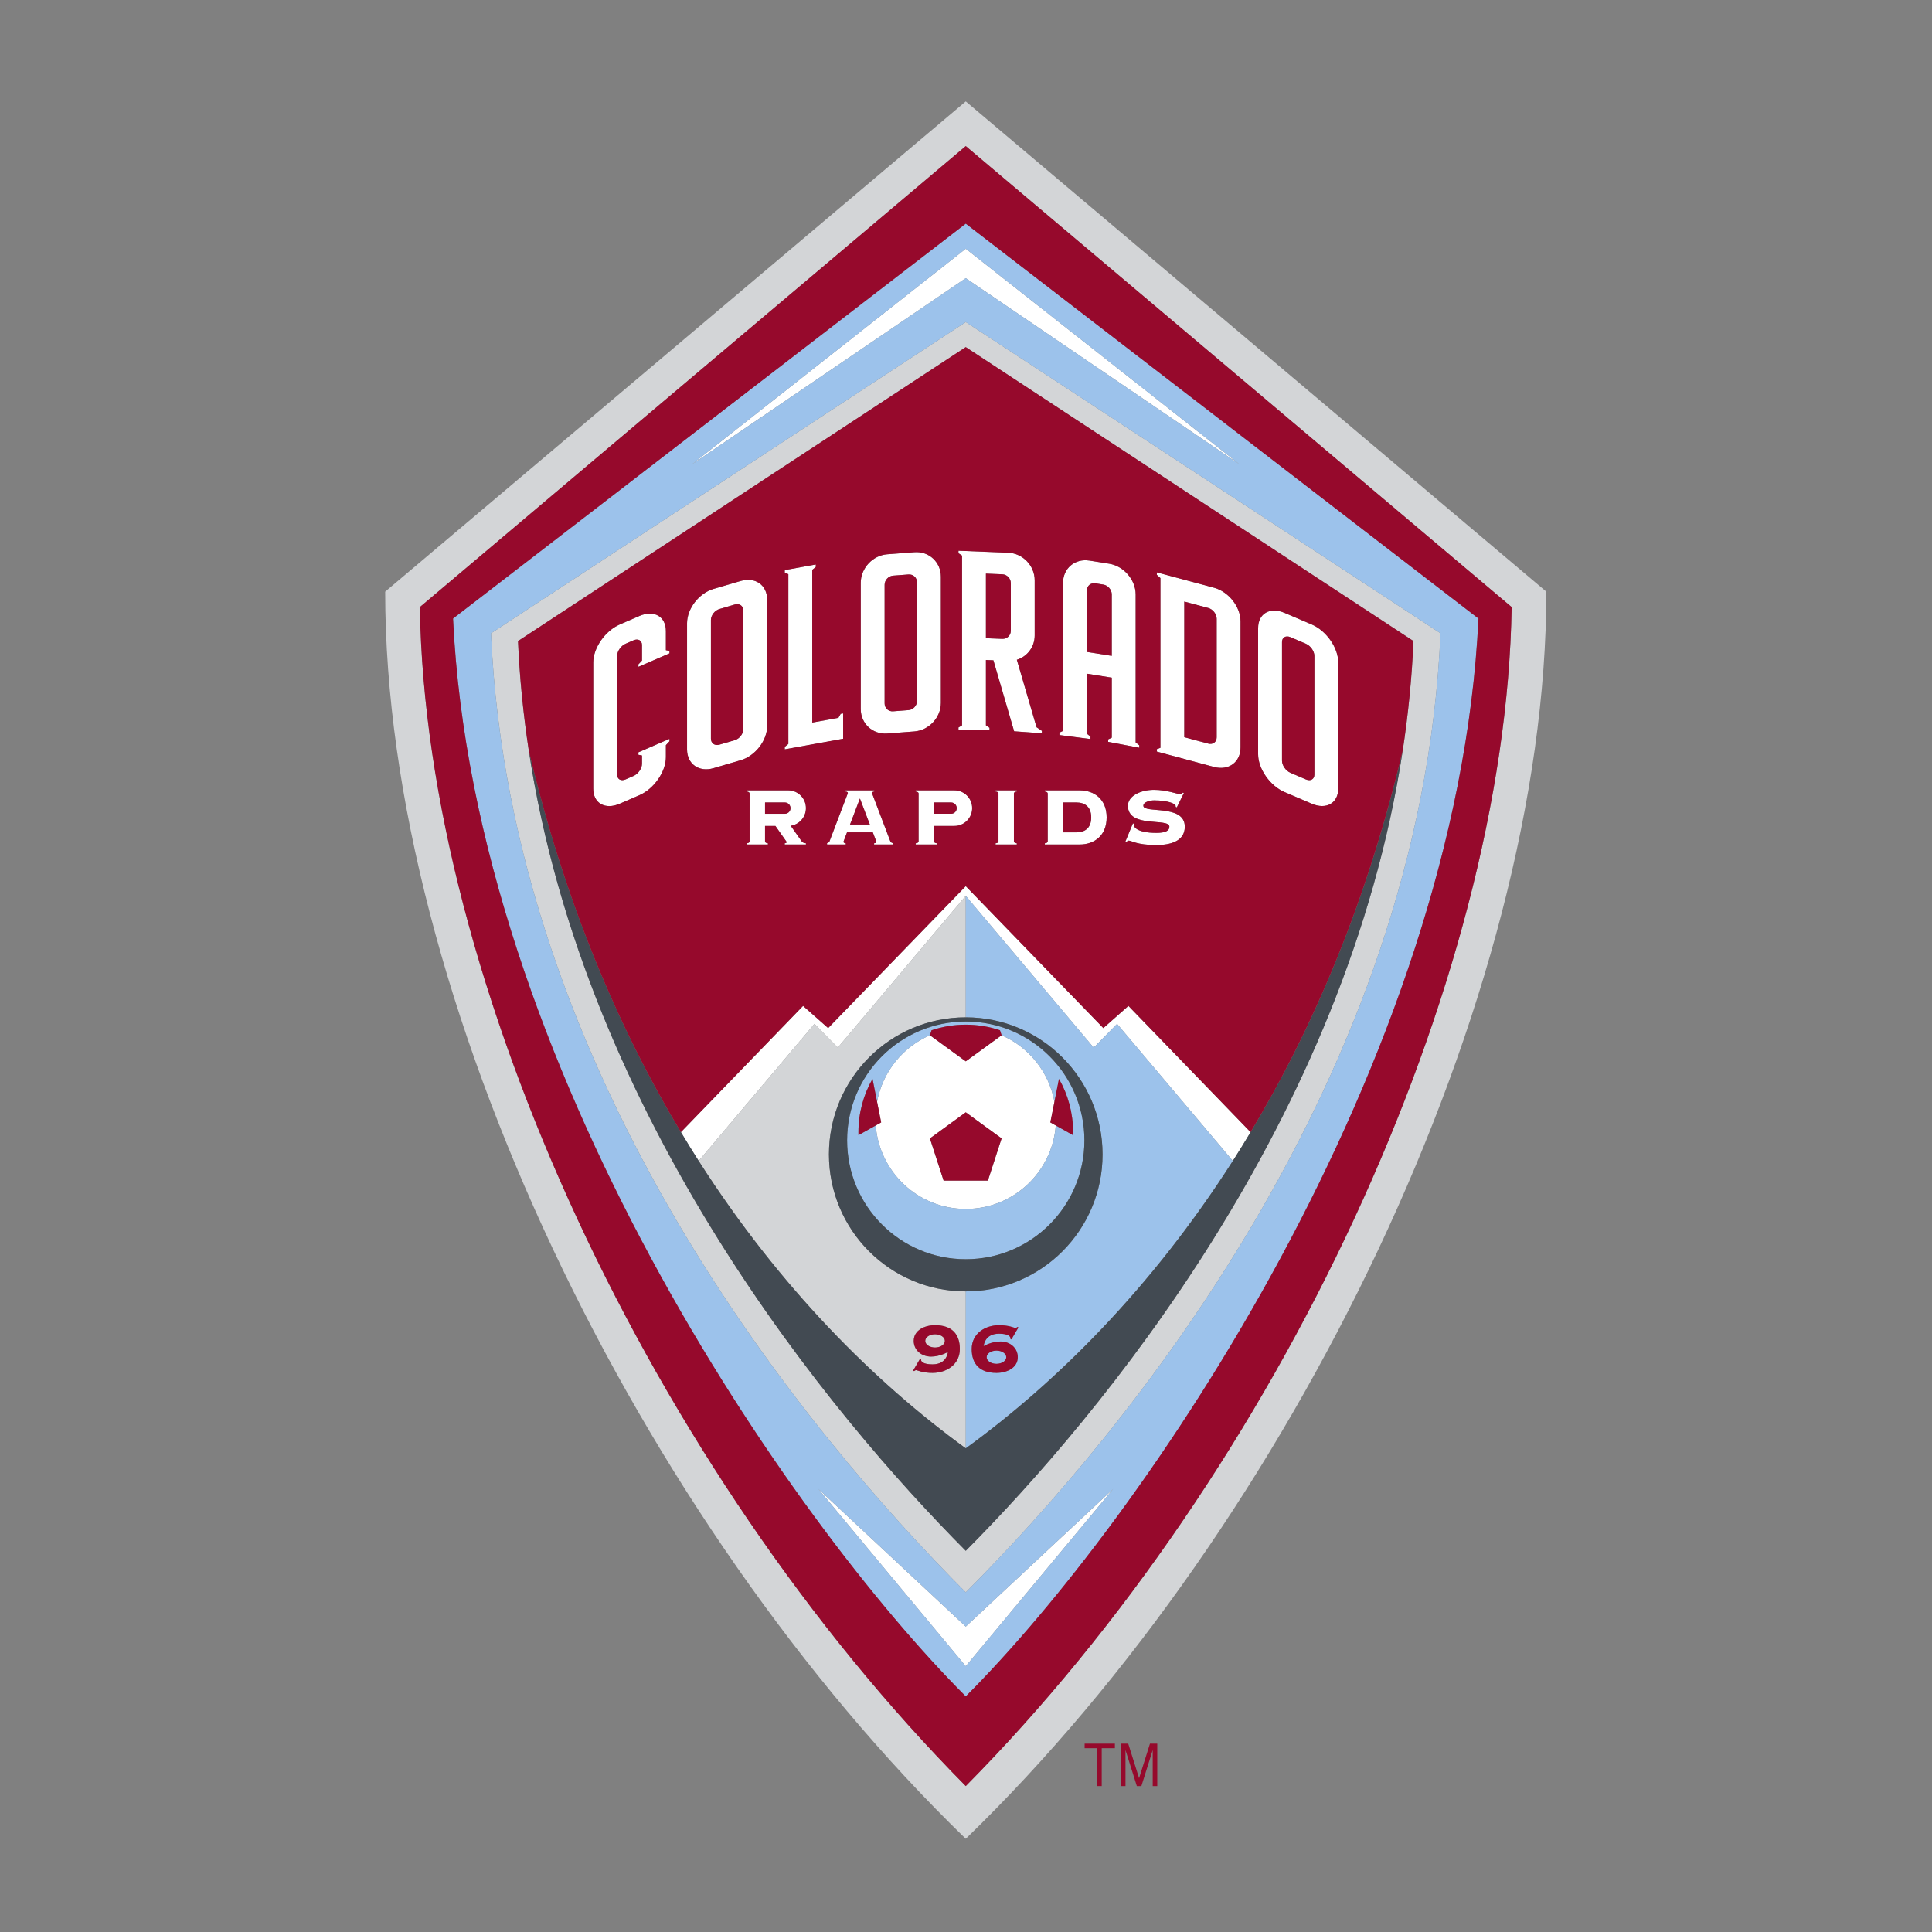 <?xml version="1.0" encoding="UTF-8" standalone="no"?>
<svg width="512px" height="512px" viewBox="0 0 512 512" version="1.1" xmlns="http://www.w3.org/2000/svg" xmlns:xlink="http://www.w3.org/1999/xlink" xmlns:sketch="http://www.bohemiancoding.com/sketch/ns">
    <rect x="0" y="0" width="512" height="512" fill="#808080" stroke="none"/>
    <!-- Generator: Sketch 3.3.1 (12002) - http://www.bohemiancoding.com/sketch -->
    <title>colorado-rapids</title>
    <desc>Created with Sketch.</desc>
    <defs></defs>
    <g id="MLS" stroke="none" stroke-width="1" fill="none" fill-rule="evenodd" sketch:type="MSPage">
        <g id="colorado-rapids" sketch:type="MSArtboardGroup">
            <g id="Imported-Layers" sketch:type="MSLayerGroup" transform="translate(102, 26)">
                <path d="M226.523,97.078 L153.936,39.919 L81.349,97.078 L153.936,47.718 L226.523,97.078" id="Fill-1" fill="#FFFFFF" sketch:type="MSShapeGroup"></path>
                <path d="M114.905,368.624 L153.937,415.559 L192.97,368.624 L153.937,405.062 L114.905,368.624" id="Fill-2" fill="#FFFFFF" sketch:type="MSShapeGroup"></path>
                <path d="M190.398,246.453 L153.934,208.847 L117.471,246.453 L110.822,240.576 L78.451,274.03 C80.002,276.618 81.569,279.168 83.158,281.656 L113.833,245.34 L120.031,251.627 L153.934,211.415 L187.84,251.627 L194.038,245.34 L224.71,281.657 C226.305,279.166 227.869,276.618 229.42,274.032 L197.045,240.575 L190.399,246.453 L190.398,246.453" id="Fill-3" fill="#FFFFFF" sketch:type="MSShapeGroup"></path>
                <path d="M153.936,268.772 L163.433,275.69 L159.8,286.873 L148.067,286.873 L144.438,275.69 L153.936,268.772 L153.936,268.772 Z M153.936,294.38 C166.531,294.38 176.835,284.63 177.79,272.261 L176.349,271.452 L177.44,265.975 C175.963,258.046 170.632,251.469 163.43,248.355 L153.934,255.262 L144.437,248.355 C137.233,251.469 131.904,258.048 130.428,265.982 L131.513,271.449 L130.076,272.258 C131.032,284.63 141.332,294.378 153.934,294.378 L153.936,294.38 Z" id="Fill-4" fill="#FFFFFF" sketch:type="MSShapeGroup"></path>
                <path d="M86.404,138.305 C86.404,137.068 87.417,135.762 88.649,135.398 L92.739,134.193 C93.974,133.836 94.98,134.554 94.98,135.788 L94.98,167.236 C94.98,168.475 93.972,169.784 92.739,170.145 L88.649,171.345 C87.417,171.707 86.404,170.992 86.404,169.755 L86.404,138.305 L86.404,138.305 Z M87.089,177.58 L94.3,175.463 C98.159,174.334 101.315,170.243 101.315,166.38 L101.315,132.932 C101.315,129.065 98.159,126.831 94.3,127.965 L87.089,130.077 C83.229,131.21 80.074,135.3 80.074,139.165 L80.074,172.61 C80.074,176.476 83.229,178.711 87.089,177.58 L87.089,177.58 Z" id="Fill-5" fill="#FFFFFF" sketch:type="MSShapeGroup"></path>
                <path d="M134.68,162.503 C133.448,162.596 132.435,161.662 132.435,160.421 L132.435,128.972 C132.435,127.738 133.448,126.649 134.68,126.553 L138.77,126.241 C140.005,126.146 141.015,127.082 141.015,128.318 L141.015,159.768 C141.015,161.005 140.005,162.096 138.77,162.188 L134.68,162.503 L134.68,162.503 Z M147.347,160.286 L147.347,126.838 C147.347,122.973 144.192,120.051 140.333,120.346 L133.12,120.895 C129.262,121.188 126.107,124.59 126.107,128.454 L126.107,161.9 C126.107,165.764 129.262,168.687 133.12,168.394 L140.333,167.844 C144.192,167.551 147.347,164.15 147.347,160.285 L147.347,160.286 Z" id="Fill-6" fill="#FFFFFF" sketch:type="MSShapeGroup"></path>
                <path d="M246.326,179.268 C246.326,180.505 245.314,181.084 244.082,180.556 L239.989,178.808 C238.755,178.275 237.742,176.831 237.742,175.598 L237.742,144.146 C237.742,142.911 238.755,142.33 239.989,142.858 L244.082,144.609 C245.314,145.137 246.326,146.581 246.326,147.819 L246.326,179.268 L246.326,179.268 Z M245.638,139.499 L238.429,136.416 C234.57,134.76 231.414,136.577 231.414,140.439 L231.414,173.887 C231.414,177.749 234.57,182.263 238.429,183.914 L245.638,186.999 C249.495,188.651 252.65,186.838 252.65,182.977 L252.65,149.527 C252.65,145.665 249.495,141.148 245.638,139.499 L245.638,139.499 Z" id="Fill-7" fill="#FFFFFF" sketch:type="MSShapeGroup"></path>
                <path d="M74.466,141.22 C74.466,137.358 71.31,135.562 67.452,137.237 L62.228,139.503 C58.37,141.172 55.215,145.707 55.215,149.568 L55.215,183.016 C55.215,186.881 58.37,188.674 62.228,186.999 L67.452,184.734 C71.31,183.063 74.466,178.532 74.466,174.673 L74.466,171.48 L75.416,170.461 L75.416,169.807 L67.185,173.377 L67.185,174.027 L68.135,174.22 L68.135,176.42 C68.135,177.649 67.127,179.103 65.895,179.638 L63.79,180.551 C62.555,181.086 61.548,180.51 61.548,179.273 L61.548,147.82 C61.548,146.588 62.556,145.139 63.79,144.601 L65.895,143.69 C67.127,143.156 68.135,143.73 68.135,144.962 L68.135,149.054 L67.185,150.07 L67.185,150.721 L75.416,147.157 L75.416,146.502 L74.466,146.307 L74.466,141.22" id="Fill-8" fill="#FFFFFF" sketch:type="MSShapeGroup"></path>
                <path d="M121.445,163.054 L120.8,163.17 L120.192,164.231 L113.254,165.491 L113.254,125.025 L114.201,124.249 L114.201,123.593 L105.97,125.088 L105.97,125.739 L106.922,126.177 L106.922,171.156 L105.97,171.933 L105.97,172.588 L121.445,169.78 L121.445,163.054" id="Fill-9" fill="#FFFFFF" sketch:type="MSShapeGroup"></path>
                <path d="M218.185,171.064 L211.846,169.365 L211.846,133.418 L218.185,135.116 C219.416,135.449 220.43,136.727 220.43,137.969 L220.43,169.414 C220.43,170.656 219.416,171.397 218.185,171.066 M226.757,172.117 L226.757,138.668 C226.757,134.807 223.602,130.801 219.743,129.759 L204.572,125.685 L204.572,126.341 L205.519,127.202 L205.519,172.183 L204.572,172.532 L204.572,173.186 L219.743,177.259 C223.602,178.294 226.757,175.981 226.757,172.117" id="Fill-10" fill="#FFFFFF" sketch:type="MSShapeGroup"></path>
                <path d="M165.874,141.148 C165.874,142.382 164.866,143.352 163.629,143.306 L159.279,143.134 L159.279,126.017 L163.629,126.189 C164.866,126.243 165.874,127.291 165.874,128.531 L165.874,141.148 L165.874,141.148 Z M174.104,167.683 L172.698,166.73 L167.474,148.85 C170.218,148.004 172.203,145.462 172.203,142.397 L172.203,127.785 C172.203,123.92 169.048,120.633 165.191,120.479 L152.003,119.95 L152.003,120.603 L152.953,121.248 L152.953,166.229 L152.003,166.799 L152.003,167.45 L160.234,167.529 L160.234,166.876 L159.282,166.231 L159.282,148.907 L161.26,148.988 L166.754,167.803 L174.103,168.337 L174.103,167.683 L174.104,167.683 L174.104,167.683 Z" id="Fill-11" fill="#FFFFFF" sketch:type="MSShapeGroup"></path>
                <path d="M186.04,146.769 L186.04,130.479 C186.04,129.242 187.053,128.393 188.285,128.588 L190.388,128.918 C191.62,129.116 192.629,130.29 192.629,131.524 L192.629,147.811 L186.04,146.767 L186.04,146.769 L186.04,146.769 Z M191.68,169.95 L191.68,170.601 L199.915,172.162 L199.915,171.508 L198.963,170.75 L198.963,131.535 C198.963,127.67 195.807,124.008 191.95,123.394 L186.725,122.564 C182.866,121.953 179.711,124.613 179.711,128.477 L179.711,167.692 L178.756,168.145 L178.756,168.8 L186.987,169.856 L186.987,169.203 L186.04,168.447 L186.04,152.54 L192.629,153.591 L192.629,169.494 L191.682,169.95 L191.68,169.95 L191.68,169.95 Z" id="Fill-12" fill="#FFFFFF" sketch:type="MSShapeGroup"></path>
                <path d="M167.463,183.779 L167.463,183.446 L161.841,183.446 L161.841,183.779 C162.264,183.779 162.607,184 162.607,184.267 L162.607,196.992 C162.607,197.259 162.264,197.48 161.841,197.48 L161.841,197.808 L167.463,197.808 L167.463,197.48 C167.039,197.48 166.697,197.259 166.697,196.992 L166.697,184.267 C166.697,184 167.039,183.779 167.463,183.779" id="Fill-13" fill="#FFFFFF" sketch:type="MSShapeGroup"></path>
                <path d="M179.742,186.666 L183.229,186.666 C185.416,186.666 187.181,187.733 187.181,190.629 C187.181,193.52 185.416,194.589 183.229,194.589 L179.742,194.589 L179.742,186.666 L179.742,186.666 Z M174.886,197.477 L174.886,197.807 L184.106,197.807 C188.062,197.807 191.273,195.392 191.273,190.628 C191.273,185.861 188.062,183.448 184.106,183.448 L174.886,183.448 L174.886,183.778 C175.313,183.778 175.652,183.999 175.652,184.266 L175.652,196.989 C175.652,197.26 175.313,197.477 174.886,197.477 L174.886,197.477 Z" id="Fill-14" fill="#FFFFFF" sketch:type="MSShapeGroup"></path>
                <path d="M145.523,186.666 L150.05,186.666 C150.876,186.666 151.545,187.34 151.545,188.166 C151.545,188.993 150.877,189.661 150.05,189.661 L145.523,189.661 L145.523,186.666 L145.523,186.666 Z M150.923,192.887 C153.523,192.887 155.633,190.774 155.633,188.168 C155.633,185.558 153.523,183.449 150.923,183.449 L140.669,183.449 L140.669,183.779 C141.092,183.779 141.432,184 141.432,184.267 L141.432,196.99 C141.432,197.262 141.09,197.478 140.669,197.478 L140.669,197.808 L146.289,197.808 L146.289,197.478 C145.865,197.478 145.523,197.262 145.523,196.99 L145.523,192.889 L150.923,192.889 L150.923,192.887 L150.923,192.887 Z" id="Fill-15" fill="#FFFFFF" sketch:type="MSShapeGroup"></path>
                <path d="M105.998,189.663 L100.742,189.663 L100.742,186.668 L105.998,186.668 C106.822,186.668 107.495,187.342 107.495,188.166 C107.495,188.996 106.822,189.664 105.998,189.664 M111.582,188.166 C111.582,185.56 109.473,183.451 106.871,183.451 L95.889,183.451 L95.889,183.784 C96.312,183.784 96.652,184 96.652,184.272 L96.652,196.992 C96.652,197.263 96.311,197.48 95.889,197.48 L95.889,197.81 L101.507,197.81 L101.507,197.48 C101.084,197.48 100.744,197.263 100.744,196.992 L100.744,192.892 L103.493,192.892 L106.386,196.992 C106.574,197.263 106.389,197.48 105.966,197.48 L105.966,197.81 L111.583,197.81 L111.583,197.48 C111.163,197.48 110.667,197.263 110.475,196.992 L107.55,192.843 C109.83,192.513 111.583,190.544 111.583,188.166" id="Fill-16" fill="#FFFFFF" sketch:type="MSShapeGroup"></path>
                <path d="M123.263,192.511 L125.888,185.615 L128.516,192.511 L123.263,192.511 L123.263,192.511 Z M129.645,197.481 L129.645,197.81 L134.608,197.81 L134.608,197.447 C134.302,197.371 134.04,197.199 133.96,196.995 L129.118,184.27 C129.014,184.003 129.271,183.782 129.696,183.782 L129.696,183.452 L122.083,183.452 L122.083,183.782 C122.506,183.782 122.765,184.003 122.664,184.27 L117.817,196.995 C117.743,197.199 117.478,197.371 117.176,197.447 L117.176,197.81 L122.14,197.81 L122.14,197.481 C121.715,197.481 121.458,197.26 121.559,196.993 L122.474,194.591 L129.308,194.591 L130.22,196.993 C130.324,197.26 130.063,197.481 129.643,197.481 L129.645,197.481 Z" id="Fill-17" fill="#FFFFFF" sketch:type="MSShapeGroup"></path>
                <path d="M198.237,192.186 L196.224,197.045 L196.553,197.127 C196.553,197.127 196.81,196.775 197.094,196.775 C197.932,196.775 199.193,197.948 204.443,197.948 C208.046,197.948 211.984,197.008 211.984,193.09 C211.984,187.003 201.001,189.689 201.001,187.531 C201.001,186.542 202.722,186.109 203.839,186.109 C207.695,186.109 209.881,187.084 209.535,187.821 L209.863,187.979 L211.739,184.165 L211.444,184.051 C211.444,184.051 211.23,184.475 210.706,184.475 C210.188,184.475 207.152,183.314 203.839,183.314 C200.283,183.314 196.909,184.926 196.909,187.531 C196.909,193.621 207.894,190.633 207.894,193.09 C207.894,194.229 206.738,194.723 204.445,194.723 C199.202,194.723 198.211,193.056 198.519,192.329 L198.237,192.187 L198.237,192.186" id="Fill-18" fill="#FFFFFF" sketch:type="MSShapeGroup"></path>
                <path d="M153.936,447.325 C70.796,363.293 10.846,234.753 9.268,134.879 C15.461,129.65 143.392,21.62 153.936,12.717 C164.478,21.62 292.41,129.649 298.599,134.879 C297.022,234.756 237.074,363.296 153.936,447.325 M153.936,0.872 L0.077,130.797 C0.077,238.444 67.219,377.282 153.936,461.295 C240.646,377.282 307.795,238.444 307.795,130.797 L153.936,0.872" id="Fill-19" fill="#D3D5D7" sketch:type="MSShapeGroup"></path>
                <path d="M153.936,384.98 C118.41,349.234 52.999,271.082 38.108,172.742 C36.683,163.301 35.705,153.682 35.281,143.889 L153.937,65.991 L272.589,143.889 C272.165,153.683 271.189,163.305 269.762,172.747 C254.868,271.08 189.457,349.238 153.939,384.98 M153.939,59.349 L28.128,141.834 C33.295,260.213 112.589,354.514 153.939,395.983 C195.283,354.514 274.581,260.213 279.751,141.834 L153.939,59.349" id="Fill-20" fill="#D3D5D7" sketch:type="MSShapeGroup"></path>
                <path d="M145.802,327.598 C144.363,327.598 143.2,328.385 143.2,329.351 C143.2,330.322 144.363,331.11 145.802,331.11 C147.236,331.11 148.399,330.322 148.399,329.351 C148.399,328.385 147.236,327.598 145.802,327.598" id="Fill-21" fill="#D3D5D7" sketch:type="MSShapeGroup"></path>
                <path d="M145.131,335.578 C149.021,335.578 149.193,332.285 149.193,332.285 C149.193,332.285 147.16,333.509 144.754,333.509 C142.149,333.509 140.152,331.776 140.152,329.351 C140.152,326.534 143.022,325.193 145.8,325.193 C150.211,325.193 152.359,327.521 152.359,331.51 C152.359,335.631 148.798,337.831 145.129,337.831 C142.376,337.831 141.059,337.099 140.807,337.099 C140.492,337.099 140.266,337.357 140.266,337.357 L139.978,337.24 L141.847,334.064 L142.086,334.183 C141.97,334.797 142.609,335.579 145.129,335.579 M113.833,245.339 L83.158,281.656 C104.743,315.416 129.912,340.364 153.934,357.827 L153.934,316.234 C133.911,316.234 117.677,299.976 117.677,279.923 C117.677,259.867 133.911,243.606 153.934,243.606 L153.934,211.413 L120.028,251.627 L113.831,245.337 L113.833,245.339" id="Fill-22" fill="#D3D5D7" sketch:type="MSShapeGroup"></path>
                <path d="M153.936,415.557 L114.904,368.622 L153.936,405.059 L192.964,368.622 L153.936,415.557 L153.936,415.557 Z M153.936,59.349 L279.748,141.832 C274.58,260.213 195.281,354.514 153.936,395.983 C112.585,354.514 33.292,260.213 28.125,141.832 L153.936,59.349 L153.936,59.349 Z M153.936,39.919 L226.523,97.078 L153.936,47.718 L81.349,97.078 L153.936,39.919 L153.936,39.919 Z M153.936,33.269 L18.062,137.922 C23.61,255.864 107.091,376.716 153.936,423.56 C200.775,376.716 284.255,255.864 289.808,137.922 L153.936,33.269 L153.936,33.269 Z" id="Fill-23" fill="#9CC2EB" sketch:type="MSShapeGroup"></path>
                <path d="M162.069,335.429 C163.507,335.429 164.671,334.643 164.671,333.673 C164.671,332.708 163.505,331.922 162.069,331.922 C160.637,331.922 159.47,332.708 159.47,333.673 C159.47,334.643 160.638,335.429 162.069,335.429" id="Fill-24" fill="#9CC2EB" sketch:type="MSShapeGroup"></path>
                <path d="M162.739,327.446 C158.848,327.446 158.678,330.74 158.678,330.74 C158.678,330.74 160.709,329.517 163.11,329.517 C165.718,329.517 167.714,331.252 167.714,333.675 C167.714,336.489 164.843,337.833 162.069,337.833 C157.661,337.833 155.508,335.504 155.508,331.51 C155.508,327.398 159.072,325.194 162.74,325.194 C165.489,325.194 166.812,325.933 167.06,325.933 C167.376,325.933 167.601,325.669 167.601,325.669 L167.888,325.791 L166.023,328.961 L165.784,328.844 C165.9,328.235 165.26,327.446 162.739,327.446 M190.188,279.92 C190.188,299.976 173.956,316.231 153.936,316.231 L153.936,357.823 C177.957,340.362 203.125,315.416 224.707,281.656 L194.037,245.334 L187.84,251.627 L153.934,211.413 L153.934,243.606 C173.954,243.606 190.186,259.867 190.186,279.921" id="Fill-25" fill="#9CC2EB" sketch:type="MSShapeGroup"></path>
                <path d="M130.076,272.259 L125.502,274.829 L125.489,274.041 C125.489,268.901 126.847,264.08 129.225,259.917 L130.428,265.985 C131.902,258.051 137.232,251.472 144.438,248.358 L144.866,247.032 C147.714,246.076 150.762,245.548 153.934,245.548 C157.106,245.548 160.16,246.073 163.002,247.032 L163.435,248.358 C170.635,251.472 175.966,258.049 177.44,265.978 L178.643,259.919 C181.018,264.081 182.379,268.904 182.379,274.043 L182.37,274.829 L177.793,272.264 C176.838,284.633 166.535,294.383 153.936,294.383 C141.34,294.383 131.035,284.633 130.077,272.262 M185.379,276.208 C185.379,258.815 171.3,244.713 153.934,244.713 C136.57,244.713 122.492,258.814 122.492,276.208 C122.492,293.609 136.57,307.71 153.934,307.71 C171.299,307.71 185.379,293.609 185.379,276.208" id="Fill-26" fill="#9CC2EB" sketch:type="MSShapeGroup"></path>
                <path d="M153.936,244.71 C171.299,244.71 185.378,258.811 185.378,276.205 C185.378,293.606 171.299,307.709 153.936,307.709 C136.571,307.709 122.494,293.606 122.494,276.205 C122.494,258.812 136.571,244.71 153.936,244.71 M153.936,316.234 C173.959,316.234 190.188,299.976 190.188,279.926 C190.188,259.867 173.959,243.606 153.936,243.606 C133.913,243.606 117.679,259.867 117.679,279.926 C117.679,299.976 133.913,316.234 153.936,316.234" id="Fill-27" fill="#424A52" sketch:type="MSShapeGroup"></path>
                <path d="M229.42,274.034 C227.869,276.621 226.305,279.168 224.71,281.659 C203.125,315.419 177.958,340.365 153.937,357.827 C129.915,340.364 104.748,315.416 83.162,281.656 C81.569,279.168 80,276.618 78.45,274.03 C61.718,246.132 47.472,212.609 38.109,172.743 C53.002,271.082 118.415,349.235 153.937,384.98 C189.457,349.24 254.866,271.083 269.76,172.748 C260.403,212.614 246.15,246.135 229.42,274.034" id="Fill-28" fill="#424A52" sketch:type="MSShapeGroup"></path>
                <path d="M18.06,137.922 L153.934,33.269 L289.808,137.922 C284.255,255.864 200.775,376.716 153.934,423.56 C107.094,376.716 23.612,255.864 18.06,137.922 M153.934,12.715 C143.39,21.619 15.46,129.647 9.266,134.878 C10.849,234.756 70.796,363.296 153.934,447.328 C237.076,363.296 297.024,234.756 298.601,134.878 C292.412,129.649 164.481,21.619 153.934,12.715" id="Fill-29" fill="#96092C" sketch:type="MSShapeGroup"></path>
                <path d="M105.998,186.666 L100.742,186.666 L100.742,189.661 L105.998,189.661 C106.822,189.661 107.495,188.993 107.495,188.166 C107.495,187.34 106.822,186.666 105.998,186.666" id="Fill-30" fill="#96092C" sketch:type="MSShapeGroup"></path>
                <path d="M244.082,144.609 L239.987,142.858 C238.755,142.333 237.745,142.913 237.745,144.144 L237.745,175.598 C237.745,176.828 238.755,178.277 239.987,178.808 L244.082,180.556 C245.314,181.086 246.326,180.507 246.326,179.265 L246.326,147.815 C246.326,146.583 245.314,145.139 244.082,144.609" id="Fill-31" fill="#96092C" sketch:type="MSShapeGroup"></path>
                <path d="M92.737,134.196 L88.647,135.398 C87.415,135.76 86.402,137.068 86.402,138.305 L86.402,169.758 C86.402,170.991 87.415,171.709 88.647,171.347 L92.737,170.15 C93.972,169.787 94.985,168.475 94.985,167.241 L94.985,135.791 C94.985,134.554 93.972,133.837 92.737,134.198" id="Fill-32" fill="#96092C" sketch:type="MSShapeGroup"></path>
                <path d="M218.185,135.114 L211.846,133.417 L211.846,169.364 L218.185,171.063 C219.416,171.396 220.43,170.653 220.43,169.411 L220.43,137.966 C220.43,136.724 219.416,135.446 218.185,135.113" id="Fill-33" fill="#96092C" sketch:type="MSShapeGroup"></path>
                <path d="M150.05,186.666 L145.525,186.666 L145.525,189.661 L150.05,189.661 C150.874,189.661 151.545,188.993 151.545,188.166 C151.545,187.34 150.874,186.666 150.05,186.666" id="Fill-34" fill="#96092C" sketch:type="MSShapeGroup"></path>
                <path d="M252.65,182.977 C252.65,186.838 249.495,188.648 245.641,186.999 L238.429,183.911 C234.569,182.26 231.414,177.747 231.414,173.884 L231.414,140.439 C231.414,136.574 234.569,134.763 238.429,136.419 L245.641,139.499 C249.495,141.151 252.65,145.664 252.65,149.524 L252.65,182.977 L252.65,182.977 Z M226.757,172.114 C226.757,175.974 223.602,178.291 219.743,177.256 L204.572,173.182 L204.572,172.529 L205.519,172.18 L205.519,127.199 L204.572,126.338 L204.572,125.682 L219.743,129.756 C223.602,130.798 226.757,134.804 226.757,138.664 L226.757,172.114 L226.757,172.114 Z M204.445,197.946 C199.193,197.946 197.932,196.774 197.095,196.774 C196.81,196.774 196.556,197.125 196.556,197.125 L196.227,197.044 L198.24,192.184 L198.519,192.326 C198.211,193.053 199.204,194.72 204.446,194.72 C206.74,194.72 207.895,194.227 207.895,193.087 C207.895,190.629 196.91,193.616 196.91,187.527 C196.91,184.923 200.283,183.311 203.842,183.311 C207.152,183.311 210.189,184.472 210.707,184.472 C211.23,184.472 211.446,184.048 211.446,184.048 L211.742,184.161 L209.864,187.976 L209.537,187.818 C209.883,187.081 207.696,186.106 203.842,186.106 C202.724,186.106 201.003,186.539 201.003,187.527 C201.003,189.686 211.985,186.999 211.985,193.087 C211.985,197.005 208.046,197.945 204.445,197.945 L204.445,197.946 Z M186.04,152.54 L186.04,168.446 L186.987,169.204 L186.987,169.853 L178.756,168.797 L178.756,168.147 L179.711,167.691 L179.711,128.476 C179.711,124.61 182.866,121.951 186.725,122.565 L191.95,123.392 C195.807,124.008 198.963,127.669 198.963,131.533 L198.963,170.75 L199.915,171.503 L199.915,172.162 L191.68,170.599 L191.68,169.945 L192.63,169.494 L192.63,153.587 L186.04,152.54 L186.04,152.54 Z M184.103,197.805 L174.884,197.805 L174.884,197.475 C175.313,197.475 175.65,197.259 175.65,196.987 L175.65,184.267 C175.65,183.996 175.313,183.779 174.884,183.779 L174.884,183.446 L184.103,183.446 C188.062,183.446 191.274,185.862 191.274,190.626 C191.274,195.391 188.062,197.805 184.103,197.805 L184.103,197.805 Z M174.101,168.335 L166.752,167.801 L161.26,148.985 L159.279,148.905 L159.279,166.226 L160.23,166.871 L160.23,167.522 L152.002,167.442 L152.002,166.793 L152.952,166.223 L152.952,121.244 L152.002,120.597 L152.002,119.947 L165.188,120.476 C169.044,120.625 172.201,123.917 172.201,127.782 L172.201,142.393 C172.201,145.459 170.217,148 167.472,148.845 L172.696,166.727 L174.103,167.678 L174.103,168.334 L174.101,168.335 L174.101,168.335 Z M167.462,183.778 C167.037,183.778 166.695,183.994 166.695,184.266 L166.695,196.985 C166.695,197.257 167.037,197.474 167.462,197.474 L167.462,197.804 L161.839,197.804 L161.839,197.474 C162.264,197.474 162.606,197.257 162.606,196.985 L162.606,184.266 C162.606,183.994 162.264,183.778 161.839,183.778 L161.839,183.445 L167.462,183.445 L167.462,183.778 L167.462,183.778 Z M150.922,192.886 L145.522,192.886 L145.522,196.985 C145.522,197.257 145.863,197.474 146.288,197.474 L146.288,197.804 L140.667,197.804 L140.667,197.474 C141.09,197.474 141.43,197.257 141.43,196.985 L141.43,184.266 C141.43,183.994 141.089,183.778 140.667,183.778 L140.667,183.445 L150.922,183.445 C153.522,183.445 155.632,185.554 155.632,188.16 C155.632,190.769 153.522,192.884 150.922,192.884 L150.922,192.886 Z M133.117,168.389 C129.259,168.682 126.104,165.761 126.104,161.896 L126.104,128.448 C126.104,124.587 129.259,121.182 133.117,120.889 L140.33,120.338 C144.185,120.043 147.344,122.966 147.344,126.831 L147.344,160.28 C147.344,164.142 144.187,167.546 140.33,167.84 L133.117,168.389 L133.117,168.389 Z M134.604,197.802 L129.642,197.802 L129.642,197.472 C130.06,197.472 130.322,197.256 130.218,196.984 L129.306,194.585 L122.469,194.585 L121.557,196.984 C121.453,197.256 121.714,197.472 122.138,197.472 L122.138,197.802 L117.175,197.802 L117.175,197.441 C117.477,197.36 117.742,197.188 117.815,196.984 L122.661,184.264 C122.763,183.993 122.504,183.776 122.08,183.776 L122.08,183.443 L129.694,183.443 L129.694,183.776 C129.27,183.776 129.012,183.993 129.118,184.264 L133.96,196.984 C134.037,197.188 134.299,197.36 134.604,197.441 L134.604,197.802 L134.604,197.802 Z M110.469,196.984 C110.659,197.256 111.156,197.472 111.579,197.472 L111.579,197.802 L105.961,197.802 L105.961,197.472 C106.386,197.472 106.571,197.256 106.384,196.984 L103.491,192.884 L100.741,192.884 L100.741,196.984 C100.741,197.256 101.079,197.472 101.507,197.472 L101.507,197.802 L95.886,197.802 L95.886,197.472 C96.311,197.472 96.648,197.256 96.648,196.984 L96.648,184.264 C96.648,183.993 96.311,183.776 95.886,183.776 L95.886,183.443 L106.871,183.443 C109.473,183.443 111.579,185.552 111.579,188.158 C111.579,190.534 109.826,192.505 107.549,192.835 L110.469,196.984 L110.469,196.984 Z M87.087,177.572 C83.227,178.707 80.074,176.472 80.074,172.605 L80.074,139.16 C80.074,135.295 83.226,131.203 87.087,130.072 L94.3,127.959 C98.159,126.826 101.314,129.061 101.314,132.929 L101.314,166.374 C101.314,170.239 98.159,174.329 94.3,175.462 L87.087,177.574 L87.087,177.572 L87.087,177.572 Z M105.967,171.927 L106.919,171.153 L106.919,126.169 L105.967,125.735 L105.967,125.084 L114.198,123.589 L114.198,124.244 L113.251,125.021 L113.251,165.487 L120.189,164.226 L120.797,163.164 L121.442,163.052 L121.442,169.775 L105.967,172.584 L105.967,171.927 L105.967,171.927 Z M75.412,147.152 L67.182,150.716 L67.182,150.066 L68.134,149.049 L68.134,144.957 C68.134,143.725 67.121,143.151 65.892,143.684 L63.787,144.597 C62.555,145.134 61.545,146.583 61.545,147.815 L61.545,179.268 C61.545,180.505 62.555,181.083 63.787,180.547 L65.892,179.631 C67.123,179.098 68.134,177.644 68.134,176.415 L68.134,174.215 L67.182,174.022 L67.182,173.373 L75.412,169.803 L75.412,170.457 L74.466,171.476 L74.466,174.667 C74.466,178.528 71.309,183.059 67.45,184.731 L62.23,186.996 C58.37,188.671 55.216,186.875 55.216,183.013 L55.216,149.565 C55.216,145.703 58.368,141.168 62.23,139.496 L67.45,137.234 C71.309,135.559 74.466,137.355 74.466,141.217 L74.466,146.302 L75.412,146.495 L75.412,147.154 L75.412,147.152 L75.412,147.152 Z M153.934,65.986 L35.277,143.885 C35.702,153.674 36.68,163.296 38.105,172.74 C47.467,212.604 61.715,246.126 78.445,274.026 L110.82,240.572 L117.466,246.45 L153.933,208.842 L190.395,246.45 L197.04,240.572 L229.416,274.029 C246.147,246.132 260.396,212.609 269.756,172.747 C271.186,163.304 272.157,153.679 272.583,143.886 L153.931,65.988 L153.934,65.986 L153.934,65.986 Z" id="Fill-35" fill="#96092C" sketch:type="MSShapeGroup"></path>
                <path d="M123.263,192.511 L128.516,192.511 L125.888,185.615 L123.263,192.511" id="Fill-36" fill="#96092C" sketch:type="MSShapeGroup"></path>
                <path d="M163.629,126.192 L159.279,126.017 L159.279,143.134 L163.629,143.304 C164.866,143.354 165.874,142.383 165.874,141.151 L165.874,128.531 C165.874,127.294 164.866,126.243 163.629,126.192" id="Fill-37" fill="#96092C" sketch:type="MSShapeGroup"></path>
                <path d="M138.767,126.241 L134.677,126.553 C133.445,126.648 132.432,127.736 132.432,128.972 L132.432,160.421 C132.432,161.659 133.445,162.596 134.677,162.503 L138.767,162.188 C140.004,162.094 141.015,161.005 141.015,159.768 L141.015,128.318 C141.015,127.081 140.005,126.146 138.767,126.241" id="Fill-38" fill="#96092C" sketch:type="MSShapeGroup"></path>
                <path d="M183.229,186.666 L179.742,186.666 L179.742,194.589 L183.229,194.589 C185.416,194.589 187.181,193.52 187.181,190.629 C187.181,187.735 185.416,186.666 183.229,186.666" id="Fill-39" fill="#96092C" sketch:type="MSShapeGroup"></path>
                <path d="M192.629,131.529 C192.629,130.292 191.62,129.117 190.388,128.919 L188.285,128.586 C187.053,128.391 186.04,129.245 186.04,130.479 L186.04,146.77 L192.629,147.812 L192.629,131.527 L192.629,131.529" id="Fill-40" fill="#96092C" sketch:type="MSShapeGroup"></path>
                <path d="M163.433,275.688 L153.936,268.772 L144.438,275.688 L148.064,286.87 L159.798,286.87 L163.43,275.688 L163.433,275.688" id="Fill-41" fill="#96092C" sketch:type="MSShapeGroup"></path>
                <path d="M163.433,248.355 L162.999,247.029 C160.157,246.073 157.106,245.546 153.936,245.546 C150.762,245.546 147.714,246.073 144.866,247.029 L144.438,248.355 L153.936,255.262 L163.433,248.355" id="Fill-42" fill="#96092C" sketch:type="MSShapeGroup"></path>
                <path d="M129.227,259.916 C126.852,264.078 125.494,268.901 125.494,274.04 L125.503,274.826 L130.077,272.258 L131.516,271.449 L129.227,259.914 L129.227,259.916" id="Fill-43" fill="#96092C" sketch:type="MSShapeGroup"></path>
                <path d="M177.439,265.975 L176.349,271.452 L182.367,274.826 L182.376,274.04 C182.376,268.901 181.015,264.078 178.64,259.917 L177.437,265.975 L177.439,265.975" id="Fill-44" fill="#96092C" sketch:type="MSShapeGroup"></path>
                <path d="M145.802,331.11 C144.363,331.11 143.2,330.322 143.2,329.351 C143.2,328.385 144.363,327.598 145.802,327.598 C147.236,327.598 148.399,328.385 148.399,329.351 C148.399,330.322 147.236,331.11 145.802,331.11 M145.802,325.193 C143.025,325.193 140.154,326.534 140.154,329.351 C140.154,331.776 142.152,333.509 144.755,333.509 C147.161,333.509 149.195,332.285 149.195,332.285 C149.195,332.285 149.024,335.578 145.132,335.578 C142.612,335.578 141.973,334.797 142.089,334.179 L141.85,334.061 L139.984,337.24 L140.272,337.357 C140.272,337.357 140.497,337.099 140.81,337.099 C141.062,337.099 142.379,337.831 145.132,337.831 C148.801,337.831 152.363,335.631 152.363,331.51 C152.363,327.52 150.214,325.193 145.804,325.193" id="Fill-45" fill="#96092C" sketch:type="MSShapeGroup"></path>
                <path d="M162.069,331.922 C163.507,331.922 164.671,332.708 164.671,333.673 C164.671,334.643 163.505,335.429 162.069,335.429 C160.637,335.429 159.47,334.643 159.47,333.673 C159.47,332.708 160.638,331.922 162.069,331.922 M166.023,328.959 L167.888,325.79 L167.603,325.667 C167.603,325.667 167.376,325.929 167.06,325.929 C166.812,325.929 165.489,325.193 162.742,325.193 C159.072,325.193 155.511,327.401 155.511,331.51 C155.511,335.503 157.661,337.831 162.072,337.831 C164.844,337.831 167.716,336.489 167.716,333.673 C167.716,331.252 165.719,329.515 163.113,329.515 C160.71,329.515 158.678,330.74 158.678,330.74 C158.678,330.74 158.85,327.444 162.74,327.444 C165.263,327.444 165.9,328.232 165.784,328.843 L166.023,328.959" id="Fill-46" fill="#96092C" sketch:type="MSShapeGroup"></path>
                <path d="M185.437,437.291 L188.756,437.291 L188.756,447.328 L189.966,447.328 L189.966,437.291 L193.453,437.291 L193.453,436.087 L185.437,436.087 L185.437,437.291" id="Fill-47" fill="#96092C" sketch:type="MSShapeGroup"></path>
                <path d="M199.869,445.234 L196.99,436.087 L195.059,436.087 L195.059,447.328 L196.263,447.328 L196.263,437.781 L199.27,447.328 L200.477,447.328 L203.479,437.781 L203.479,447.328 L204.684,447.328 L204.684,436.087 L202.748,436.087 L199.869,445.234" id="Fill-48" fill="#96092C" sketch:type="MSShapeGroup"></path>
            </g>
        </g>
    </g>
</svg>